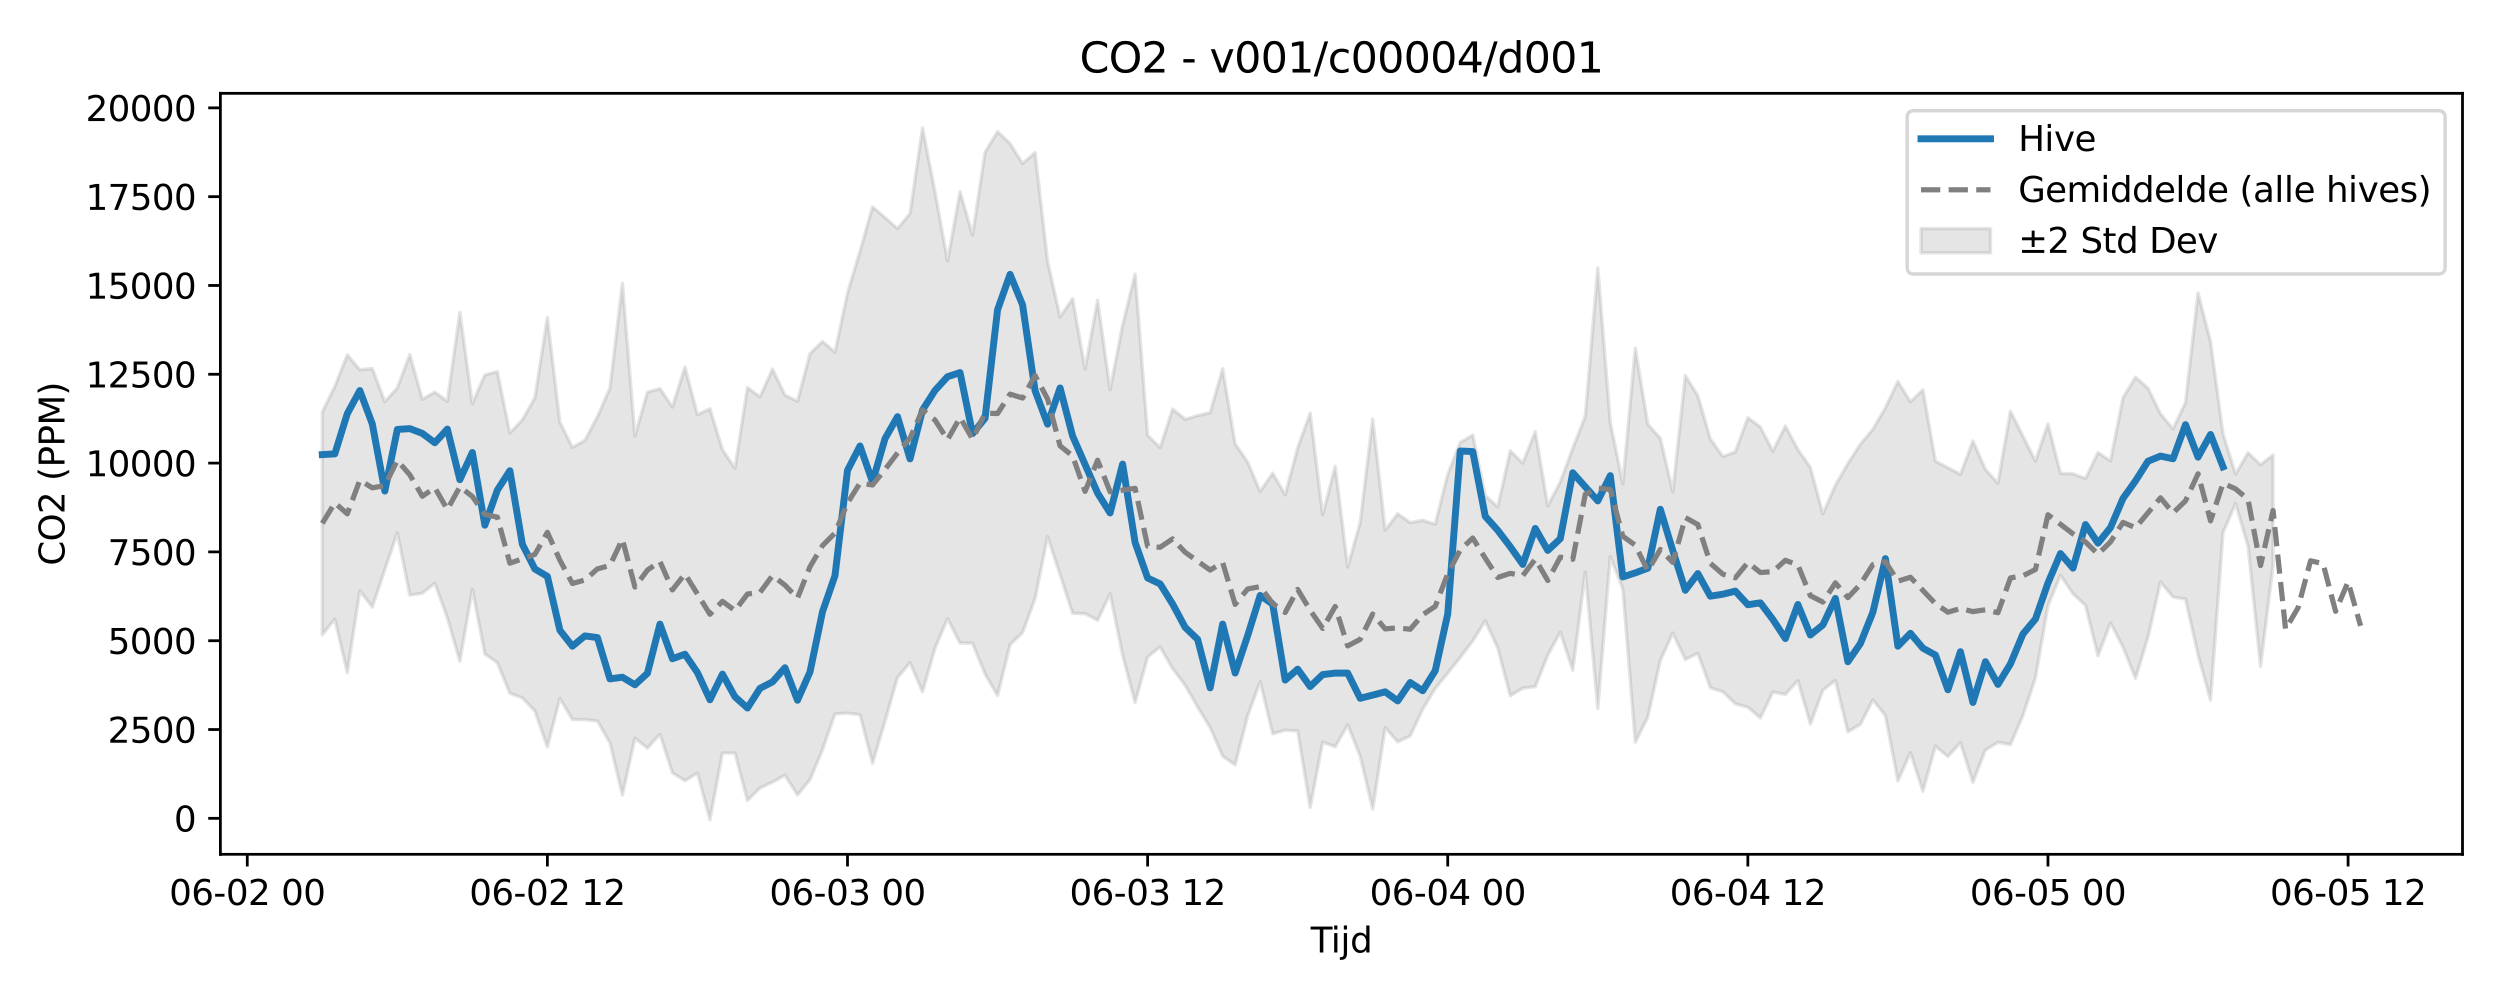 <?xml version="1.0" encoding="utf-8" standalone="no"?>
<!DOCTYPE svg PUBLIC "-//W3C//DTD SVG 1.1//EN"
  "http://www.w3.org/Graphics/SVG/1.1/DTD/svg11.dtd">
<svg xmlns:xlink="http://www.w3.org/1999/xlink" width="720pt" height="288pt" viewBox="0 0 720 288" xmlns="http://www.w3.org/2000/svg" version="1.1">
 <defs>
  <style type="text/css">*{stroke-linejoin: round; stroke-linecap: butt}</style>
 </defs>
 <g id="figure_1">
  <g id="patch_1">
   <path d="M 0 288 
L 720 288 
L 720 0 
L 0 0 
z
" style="fill: #ffffff"/>
  </g>
  <g id="axes_1">
   <g id="patch_2">
    <path d="M 63.47 246.04 
L 709.2 246.04 
L 709.2 26.88 
L 63.47 26.88 
z
" style="fill: #ffffff"/>
   </g>
   <g id="FillBetweenPolyCollection_1">
    <defs>
     <path id="m78739ad339" d="M 92.821 -169.351 
L 92.821 -105.189 
L 96.423 -109.688 
L 100.024 -94.23 
L 103.626 -117.886 
L 107.227 -113.158 
L 110.828 -123.954 
L 114.43 -134.523 
L 118.031 -116.588 
L 121.633 -117.158 
L 125.234 -120.013 
L 128.835 -110.102 
L 132.437 -97.567 
L 136.038 -118.265 
L 139.639 -99.675 
L 143.241 -97.133 
L 146.842 -88.314 
L 150.444 -87.012 
L 154.045 -83.213 
L 157.646 -72.883 
L 161.248 -86.874 
L 164.849 -80.772 
L 168.451 -80.747 
L 172.052 -80.342 
L 175.653 -74.076 
L 179.255 -59.028 
L 182.856 -75.405 
L 186.458 -72.541 
L 190.059 -76.539 
L 193.66 -65.428 
L 197.262 -63.16 
L 200.863 -65.345 
L 204.465 -51.922 
L 208.066 -71.128 
L 211.667 -71.117 
L 215.269 -57.455 
L 218.87 -61.055 
L 222.472 -62.745 
L 226.073 -64.737 
L 229.674 -59.037 
L 233.276 -63.426 
L 236.877 -72.067 
L 240.479 -82.403 
L 244.08 -82.618 
L 247.681 -82.153 
L 251.283 -68.209 
L 254.884 -80.244 
L 258.486 -92.896 
L 262.087 -97.152 
L 265.688 -88.748 
L 269.29 -101.334 
L 272.891 -109.847 
L 276.492 -102.78 
L 280.094 -102.758 
L 283.695 -93.853 
L 287.297 -87.694 
L 290.898 -102.353 
L 294.499 -105.808 
L 298.101 -115.62 
L 301.702 -133.458 
L 305.304 -122.473 
L 308.905 -111.38 
L 312.506 -111.251 
L 316.108 -109.346 
L 319.709 -116.989 
L 323.311 -99.314 
L 326.912 -85.659 
L 330.513 -98.775 
L 334.115 -101.677 
L 337.716 -95.427 
L 341.318 -90.651 
L 344.919 -84.391 
L 348.52 -78.47 
L 352.122 -70.212 
L 355.723 -67.707 
L 359.325 -81.826 
L 362.926 -91.708 
L 366.527 -76.673 
L 370.129 -77.708 
L 373.73 -77.48 
L 377.332 -55.468 
L 380.933 -74.274 
L 384.534 -72.922 
L 388.136 -79.229 
L 391.737 -70.224 
L 395.338 -54.949 
L 398.94 -78.418 
L 402.541 -74.336 
L 406.143 -76.053 
L 409.744 -83.774 
L 413.345 -89.702 
L 416.947 -94.149 
L 420.548 -98.644 
L 424.15 -103.402 
L 427.751 -109.195 
L 431.352 -101.37 
L 434.954 -87.606 
L 438.555 -89.803 
L 442.157 -90.233 
L 445.758 -99.302 
L 449.359 -105.922 
L 452.961 -94.956 
L 456.562 -123.201 
L 460.164 -83.991 
L 463.765 -127.722 
L 467.366 -118.406 
L 470.968 -74.262 
L 474.569 -81.434 
L 478.171 -97.772 
L 481.772 -105.661 
L 485.373 -98.048 
L 488.975 -99.842 
L 492.576 -89.931 
L 496.178 -88.764 
L 499.779 -85.301 
L 503.38 -84.313 
L 506.982 -81.213 
L 510.583 -88.68 
L 514.184 -88.005 
L 517.786 -92 
L 521.387 -79.476 
L 524.989 -89.213 
L 528.59 -92.055 
L 532.191 -77.242 
L 535.793 -79.384 
L 539.394 -86.43 
L 542.996 -81.914 
L 546.597 -63.091 
L 550.198 -71.228 
L 553.8 -60.145 
L 557.401 -73.108 
L 561.003 -70.102 
L 564.604 -74.11 
L 568.205 -62.725 
L 571.807 -71.981 
L 575.408 -74.19 
L 579.01 -73.548 
L 582.611 -81.959 
L 586.212 -92.772 
L 589.814 -113.596 
L 593.415 -122.294 
L 597.017 -116.986 
L 600.618 -113.67 
L 604.219 -99.153 
L 607.821 -108.599 
L 611.422 -101.647 
L 615.024 -92.654 
L 618.625 -104.507 
L 622.226 -120.435 
L 625.828 -116.047 
L 629.429 -115.47 
L 633.031 -99.455 
L 636.632 -86.368 
L 640.233 -134.56 
L 643.835 -142.959 
L 647.436 -130.689 
L 651.037 -96.093 
L 654.639 -125.006 
L 654.639 -156.953 
L 654.639 -156.953 
L 651.037 -154.156 
L 647.436 -157.611 
L 643.835 -151.471 
L 640.233 -163.083 
L 636.632 -189.626 
L 633.031 -203.636 
L 629.429 -172.058 
L 625.828 -164.49 
L 622.226 -168.82 
L 618.625 -176.174 
L 615.024 -179.372 
L 611.422 -173.466 
L 607.821 -155.255 
L 604.219 -157.644 
L 600.618 -150.18 
L 597.017 -151.536 
L 593.415 -151.687 
L 589.814 -165.903 
L 586.212 -155.223 
L 582.611 -162.387 
L 579.01 -169.575 
L 575.408 -148.878 
L 571.807 -152.792 
L 568.205 -161.001 
L 564.604 -151.392 
L 561.003 -153.276 
L 557.401 -155.173 
L 553.8 -175.746 
L 550.198 -172.283 
L 546.597 -178.134 
L 542.996 -170.548 
L 539.394 -164.375 
L 535.793 -160.075 
L 532.191 -154.521 
L 528.59 -148.239 
L 524.989 -139.997 
L 521.387 -153.389 
L 517.786 -158.559 
L 514.184 -165.279 
L 510.583 -158.064 
L 506.982 -165.025 
L 503.38 -167.708 
L 499.779 -157.866 
L 496.178 -156.508 
L 492.576 -161.613 
L 488.975 -174.044 
L 485.373 -179.834 
L 481.772 -146.352 
L 478.171 -161.759 
L 474.569 -165.844 
L 470.968 -187.699 
L 467.366 -148.713 
L 463.765 -166.329 
L 460.164 -210.866 
L 456.562 -168.121 
L 452.961 -158.907 
L 449.359 -149.166 
L 445.758 -142.337 
L 442.157 -163.704 
L 438.555 -154.611 
L 434.954 -158.155 
L 431.352 -142.032 
L 427.751 -145.288 
L 424.15 -162.704 
L 420.548 -160.578 
L 416.947 -151.399 
L 413.345 -137.027 
L 409.744 -138.168 
L 406.143 -137.485 
L 402.541 -140.029 
L 398.94 -135.332 
L 395.338 -167.361 
L 391.737 -137.544 
L 388.136 -124.718 
L 384.534 -153.734 
L 380.933 -139.76 
L 377.332 -169.011 
L 373.73 -159.015 
L 370.129 -145.474 
L 366.527 -151.736 
L 362.926 -146.394 
L 359.325 -154.927 
L 355.723 -160.161 
L 352.122 -181.798 
L 348.52 -169.161 
L 344.919 -168.302 
L 341.318 -167.244 
L 337.716 -170.182 
L 334.115 -159.071 
L 330.513 -162.669 
L 326.912 -209.066 
L 323.311 -194.357 
L 319.709 -175.751 
L 316.108 -201.558 
L 312.506 -181.722 
L 308.905 -201.997 
L 305.304 -196.712 
L 301.702 -212.756 
L 298.101 -244.054 
L 294.499 -240.908 
L 290.898 -246.646 
L 287.297 -250.106 
L 283.695 -244.151 
L 280.094 -220.302 
L 276.492 -232.76 
L 272.891 -212.872 
L 269.29 -232.686 
L 265.688 -251.158 
L 262.087 -226.536 
L 258.486 -222.183 
L 254.884 -225.323 
L 251.283 -228.429 
L 247.681 -215.618 
L 244.08 -203.591 
L 240.479 -186.586 
L 236.877 -189.642 
L 233.276 -186.147 
L 229.674 -172.445 
L 226.073 -174.217 
L 222.472 -181.702 
L 218.87 -173.677 
L 215.269 -176.391 
L 211.667 -153.179 
L 208.066 -158.526 
L 204.465 -170.269 
L 200.863 -168.569 
L 197.262 -182.279 
L 193.66 -170.776 
L 190.059 -176.071 
L 186.458 -175.058 
L 182.856 -162.447 
L 179.255 -206.391 
L 175.653 -176.218 
L 172.052 -167.98 
L 168.451 -161.168 
L 164.849 -159.151 
L 161.248 -166.44 
L 157.646 -196.514 
L 154.045 -173.44 
L 150.444 -167.089 
L 146.842 -163.283 
L 143.241 -180.995 
L 139.639 -180.016 
L 136.038 -171.759 
L 132.437 -198.045 
L 128.835 -172.416 
L 125.234 -175.065 
L 121.633 -173.004 
L 118.031 -185.886 
L 114.43 -176.278 
L 110.828 -172.33 
L 107.227 -181.848 
L 103.626 -181.511 
L 100.024 -185.818 
L 96.423 -176.689 
L 92.821 -169.351 
z
" style="stroke: #808080; stroke-opacity: 0.2"/>
    </defs>
    <g clip-path="url(#p01a4d995a0)">
     <use xlink:href="#m78739ad339" x="0" y="288" style="fill: #808080; fill-opacity: 0.2; stroke: #808080; stroke-opacity: 0.2"/>
    </g>
   </g>
   <g id="matplotlib.axis_1">
    <g id="xtick_1">
     <g id="line2d_1">
      <defs>
       <path id="mb21945266c" d="M 0 0 
L 0 3.5 
" style="stroke: #000000; stroke-width: 0.8"/>
      </defs>
      <g>
       <use xlink:href="#mb21945266c" x="71.213" y="246.04" style="stroke: #000000; stroke-width: 0.8"/>
      </g>
     </g>
     <g id="text_1">
      <!-- 06-02 00 -->
      <g transform="translate(48.733 260.638) scale(0.1 -0.1)">
       <defs>
        <path id="DejaVuSans-30" d="M 2034 4250 
Q 1547 4250 1301 3770 
Q 1056 3291 1056 2328 
Q 1056 1369 1301 889 
Q 1547 409 2034 409 
Q 2525 409 2770 889 
Q 3016 1369 3016 2328 
Q 3016 3291 2770 3770 
Q 2525 4250 2034 4250 
z
M 2034 4750 
Q 2819 4750 3233 4129 
Q 3647 3509 3647 2328 
Q 3647 1150 3233 529 
Q 2819 -91 2034 -91 
Q 1250 -91 836 529 
Q 422 1150 422 2328 
Q 422 3509 836 4129 
Q 1250 4750 2034 4750 
z
" transform="scale(0.016)"/>
        <path id="DejaVuSans-36" d="M 2113 2584 
Q 1688 2584 1439 2293 
Q 1191 2003 1191 1497 
Q 1191 994 1439 701 
Q 1688 409 2113 409 
Q 2538 409 2786 701 
Q 3034 994 3034 1497 
Q 3034 2003 2786 2293 
Q 2538 2584 2113 2584 
z
M 3366 4563 
L 3366 3988 
Q 3128 4100 2886 4159 
Q 2644 4219 2406 4219 
Q 1781 4219 1451 3797 
Q 1122 3375 1075 2522 
Q 1259 2794 1537 2939 
Q 1816 3084 2150 3084 
Q 2853 3084 3261 2657 
Q 3669 2231 3669 1497 
Q 3669 778 3244 343 
Q 2819 -91 2113 -91 
Q 1303 -91 875 529 
Q 447 1150 447 2328 
Q 447 3434 972 4092 
Q 1497 4750 2381 4750 
Q 2619 4750 2861 4703 
Q 3103 4656 3366 4563 
z
" transform="scale(0.016)"/>
        <path id="DejaVuSans-2d" d="M 313 2009 
L 1997 2009 
L 1997 1497 
L 313 1497 
L 313 2009 
z
" transform="scale(0.016)"/>
        <path id="DejaVuSans-32" d="M 1228 531 
L 3431 531 
L 3431 0 
L 469 0 
L 469 531 
Q 828 903 1448 1529 
Q 2069 2156 2228 2338 
Q 2531 2678 2651 2914 
Q 2772 3150 2772 3378 
Q 2772 3750 2511 3984 
Q 2250 4219 1831 4219 
Q 1534 4219 1204 4116 
Q 875 4013 500 3803 
L 500 4441 
Q 881 4594 1212 4672 
Q 1544 4750 1819 4750 
Q 2544 4750 2975 4387 
Q 3406 4025 3406 3419 
Q 3406 3131 3298 2873 
Q 3191 2616 2906 2266 
Q 2828 2175 2409 1742 
Q 1991 1309 1228 531 
z
" transform="scale(0.016)"/>
        <path id="DejaVuSans-20" transform="scale(0.016)"/>
       </defs>
       <use xlink:href="#DejaVuSans-30"/>
       <use xlink:href="#DejaVuSans-36" transform="translate(63.623 0)"/>
       <use xlink:href="#DejaVuSans-2d" transform="translate(127.246 0)"/>
       <use xlink:href="#DejaVuSans-30" transform="translate(163.33 0)"/>
       <use xlink:href="#DejaVuSans-32" transform="translate(226.953 0)"/>
       <use xlink:href="#DejaVuSans-20" transform="translate(290.576 0)"/>
       <use xlink:href="#DejaVuSans-30" transform="translate(322.363 0)"/>
       <use xlink:href="#DejaVuSans-30" transform="translate(385.986 0)"/>
      </g>
     </g>
    </g>
    <g id="xtick_2">
     <g id="line2d_2">
      <g>
       <use xlink:href="#mb21945266c" x="157.646" y="246.04" style="stroke: #000000; stroke-width: 0.8"/>
      </g>
     </g>
     <g id="text_2">
      <!-- 06-02 12 -->
      <g transform="translate(135.166 260.638) scale(0.1 -0.1)">
       <defs>
        <path id="DejaVuSans-31" d="M 794 531 
L 1825 531 
L 1825 4091 
L 703 3866 
L 703 4441 
L 1819 4666 
L 2450 4666 
L 2450 531 
L 3481 531 
L 3481 0 
L 794 0 
L 794 531 
z
" transform="scale(0.016)"/>
       </defs>
       <use xlink:href="#DejaVuSans-30"/>
       <use xlink:href="#DejaVuSans-36" transform="translate(63.623 0)"/>
       <use xlink:href="#DejaVuSans-2d" transform="translate(127.246 0)"/>
       <use xlink:href="#DejaVuSans-30" transform="translate(163.33 0)"/>
       <use xlink:href="#DejaVuSans-32" transform="translate(226.953 0)"/>
       <use xlink:href="#DejaVuSans-20" transform="translate(290.576 0)"/>
       <use xlink:href="#DejaVuSans-31" transform="translate(322.363 0)"/>
       <use xlink:href="#DejaVuSans-32" transform="translate(385.986 0)"/>
      </g>
     </g>
    </g>
    <g id="xtick_3">
     <g id="line2d_3">
      <g>
       <use xlink:href="#mb21945266c" x="244.08" y="246.04" style="stroke: #000000; stroke-width: 0.8"/>
      </g>
     </g>
     <g id="text_3">
      <!-- 06-03 00 -->
      <g transform="translate(221.599 260.638) scale(0.1 -0.1)">
       <defs>
        <path id="DejaVuSans-33" d="M 2597 2516 
Q 3050 2419 3304 2112 
Q 3559 1806 3559 1356 
Q 3559 666 3084 287 
Q 2609 -91 1734 -91 
Q 1441 -91 1130 -33 
Q 819 25 488 141 
L 488 750 
Q 750 597 1062 519 
Q 1375 441 1716 441 
Q 2309 441 2620 675 
Q 2931 909 2931 1356 
Q 2931 1769 2642 2001 
Q 2353 2234 1838 2234 
L 1294 2234 
L 1294 2753 
L 1863 2753 
Q 2328 2753 2575 2939 
Q 2822 3125 2822 3475 
Q 2822 3834 2567 4026 
Q 2313 4219 1838 4219 
Q 1578 4219 1281 4162 
Q 984 4106 628 3988 
L 628 4550 
Q 988 4650 1302 4700 
Q 1616 4750 1894 4750 
Q 2613 4750 3031 4423 
Q 3450 4097 3450 3541 
Q 3450 3153 3228 2886 
Q 3006 2619 2597 2516 
z
" transform="scale(0.016)"/>
       </defs>
       <use xlink:href="#DejaVuSans-30"/>
       <use xlink:href="#DejaVuSans-36" transform="translate(63.623 0)"/>
       <use xlink:href="#DejaVuSans-2d" transform="translate(127.246 0)"/>
       <use xlink:href="#DejaVuSans-30" transform="translate(163.33 0)"/>
       <use xlink:href="#DejaVuSans-33" transform="translate(226.953 0)"/>
       <use xlink:href="#DejaVuSans-20" transform="translate(290.576 0)"/>
       <use xlink:href="#DejaVuSans-30" transform="translate(322.363 0)"/>
       <use xlink:href="#DejaVuSans-30" transform="translate(385.986 0)"/>
      </g>
     </g>
    </g>
    <g id="xtick_4">
     <g id="line2d_4">
      <g>
       <use xlink:href="#mb21945266c" x="330.513" y="246.04" style="stroke: #000000; stroke-width: 0.8"/>
      </g>
     </g>
     <g id="text_4">
      <!-- 06-03 12 -->
      <g transform="translate(308.033 260.638) scale(0.1 -0.1)">
       <use xlink:href="#DejaVuSans-30"/>
       <use xlink:href="#DejaVuSans-36" transform="translate(63.623 0)"/>
       <use xlink:href="#DejaVuSans-2d" transform="translate(127.246 0)"/>
       <use xlink:href="#DejaVuSans-30" transform="translate(163.33 0)"/>
       <use xlink:href="#DejaVuSans-33" transform="translate(226.953 0)"/>
       <use xlink:href="#DejaVuSans-20" transform="translate(290.576 0)"/>
       <use xlink:href="#DejaVuSans-31" transform="translate(322.363 0)"/>
       <use xlink:href="#DejaVuSans-32" transform="translate(385.986 0)"/>
      </g>
     </g>
    </g>
    <g id="xtick_5">
     <g id="line2d_5">
      <g>
       <use xlink:href="#mb21945266c" x="416.947" y="246.04" style="stroke: #000000; stroke-width: 0.8"/>
      </g>
     </g>
     <g id="text_5">
      <!-- 06-04 00 -->
      <g transform="translate(394.466 260.638) scale(0.1 -0.1)">
       <defs>
        <path id="DejaVuSans-34" d="M 2419 4116 
L 825 1625 
L 2419 1625 
L 2419 4116 
z
M 2253 4666 
L 3047 4666 
L 3047 1625 
L 3713 1625 
L 3713 1100 
L 3047 1100 
L 3047 0 
L 2419 0 
L 2419 1100 
L 313 1100 
L 313 1709 
L 2253 4666 
z
" transform="scale(0.016)"/>
       </defs>
       <use xlink:href="#DejaVuSans-30"/>
       <use xlink:href="#DejaVuSans-36" transform="translate(63.623 0)"/>
       <use xlink:href="#DejaVuSans-2d" transform="translate(127.246 0)"/>
       <use xlink:href="#DejaVuSans-30" transform="translate(163.33 0)"/>
       <use xlink:href="#DejaVuSans-34" transform="translate(226.953 0)"/>
       <use xlink:href="#DejaVuSans-20" transform="translate(290.576 0)"/>
       <use xlink:href="#DejaVuSans-30" transform="translate(322.363 0)"/>
       <use xlink:href="#DejaVuSans-30" transform="translate(385.986 0)"/>
      </g>
     </g>
    </g>
    <g id="xtick_6">
     <g id="line2d_6">
      <g>
       <use xlink:href="#mb21945266c" x="503.38" y="246.04" style="stroke: #000000; stroke-width: 0.8"/>
      </g>
     </g>
     <g id="text_6">
      <!-- 06-04 12 -->
      <g transform="translate(480.9 260.638) scale(0.1 -0.1)">
       <use xlink:href="#DejaVuSans-30"/>
       <use xlink:href="#DejaVuSans-36" transform="translate(63.623 0)"/>
       <use xlink:href="#DejaVuSans-2d" transform="translate(127.246 0)"/>
       <use xlink:href="#DejaVuSans-30" transform="translate(163.33 0)"/>
       <use xlink:href="#DejaVuSans-34" transform="translate(226.953 0)"/>
       <use xlink:href="#DejaVuSans-20" transform="translate(290.576 0)"/>
       <use xlink:href="#DejaVuSans-31" transform="translate(322.363 0)"/>
       <use xlink:href="#DejaVuSans-32" transform="translate(385.986 0)"/>
      </g>
     </g>
    </g>
    <g id="xtick_7">
     <g id="line2d_7">
      <g>
       <use xlink:href="#mb21945266c" x="589.814" y="246.04" style="stroke: #000000; stroke-width: 0.8"/>
      </g>
     </g>
     <g id="text_7">
      <!-- 06-05 00 -->
      <g transform="translate(567.333 260.638) scale(0.1 -0.1)">
       <defs>
        <path id="DejaVuSans-35" d="M 691 4666 
L 3169 4666 
L 3169 4134 
L 1269 4134 
L 1269 2991 
Q 1406 3038 1543 3061 
Q 1681 3084 1819 3084 
Q 2600 3084 3056 2656 
Q 3513 2228 3513 1497 
Q 3513 744 3044 326 
Q 2575 -91 1722 -91 
Q 1428 -91 1123 -41 
Q 819 9 494 109 
L 494 744 
Q 775 591 1075 516 
Q 1375 441 1709 441 
Q 2250 441 2565 725 
Q 2881 1009 2881 1497 
Q 2881 1984 2565 2268 
Q 2250 2553 1709 2553 
Q 1456 2553 1204 2497 
Q 953 2441 691 2322 
L 691 4666 
z
" transform="scale(0.016)"/>
       </defs>
       <use xlink:href="#DejaVuSans-30"/>
       <use xlink:href="#DejaVuSans-36" transform="translate(63.623 0)"/>
       <use xlink:href="#DejaVuSans-2d" transform="translate(127.246 0)"/>
       <use xlink:href="#DejaVuSans-30" transform="translate(163.33 0)"/>
       <use xlink:href="#DejaVuSans-35" transform="translate(226.953 0)"/>
       <use xlink:href="#DejaVuSans-20" transform="translate(290.576 0)"/>
       <use xlink:href="#DejaVuSans-30" transform="translate(322.363 0)"/>
       <use xlink:href="#DejaVuSans-30" transform="translate(385.986 0)"/>
      </g>
     </g>
    </g>
    <g id="xtick_8">
     <g id="line2d_8">
      <g>
       <use xlink:href="#mb21945266c" x="676.247" y="246.04" style="stroke: #000000; stroke-width: 0.8"/>
      </g>
     </g>
     <g id="text_8">
      <!-- 06-05 12 -->
      <g transform="translate(653.767 260.638) scale(0.1 -0.1)">
       <use xlink:href="#DejaVuSans-30"/>
       <use xlink:href="#DejaVuSans-36" transform="translate(63.623 0)"/>
       <use xlink:href="#DejaVuSans-2d" transform="translate(127.246 0)"/>
       <use xlink:href="#DejaVuSans-30" transform="translate(163.33 0)"/>
       <use xlink:href="#DejaVuSans-35" transform="translate(226.953 0)"/>
       <use xlink:href="#DejaVuSans-20" transform="translate(290.576 0)"/>
       <use xlink:href="#DejaVuSans-31" transform="translate(322.363 0)"/>
       <use xlink:href="#DejaVuSans-32" transform="translate(385.986 0)"/>
      </g>
     </g>
    </g>
    <g id="text_9">
     <!-- Tijd -->
     <g transform="translate(377.485 274.317) scale(0.1 -0.1)">
      <defs>
       <path id="DejaVuSans-54" d="M -19 4666 
L 3928 4666 
L 3928 4134 
L 2272 4134 
L 2272 0 
L 1638 0 
L 1638 4134 
L -19 4134 
L -19 4666 
z
" transform="scale(0.016)"/>
       <path id="DejaVuSans-69" d="M 603 3500 
L 1178 3500 
L 1178 0 
L 603 0 
L 603 3500 
z
M 603 4863 
L 1178 4863 
L 1178 4134 
L 603 4134 
L 603 4863 
z
" transform="scale(0.016)"/>
       <path id="DejaVuSans-6a" d="M 603 3500 
L 1178 3500 
L 1178 -63 
Q 1178 -731 923 -1031 
Q 669 -1331 103 -1331 
L -116 -1331 
L -116 -844 
L 38 -844 
Q 366 -844 484 -692 
Q 603 -541 603 -63 
L 603 3500 
z
M 603 4863 
L 1178 4863 
L 1178 4134 
L 603 4134 
L 603 4863 
z
" transform="scale(0.016)"/>
       <path id="DejaVuSans-64" d="M 2906 2969 
L 2906 4863 
L 3481 4863 
L 3481 0 
L 2906 0 
L 2906 525 
Q 2725 213 2448 61 
Q 2172 -91 1784 -91 
Q 1150 -91 751 415 
Q 353 922 353 1747 
Q 353 2572 751 3078 
Q 1150 3584 1784 3584 
Q 2172 3584 2448 3432 
Q 2725 3281 2906 2969 
z
M 947 1747 
Q 947 1113 1208 752 
Q 1469 391 1925 391 
Q 2381 391 2643 752 
Q 2906 1113 2906 1747 
Q 2906 2381 2643 2742 
Q 2381 3103 1925 3103 
Q 1469 3103 1208 2742 
Q 947 2381 947 1747 
z
" transform="scale(0.016)"/>
      </defs>
      <use xlink:href="#DejaVuSans-54"/>
      <use xlink:href="#DejaVuSans-69" transform="translate(57.959 0)"/>
      <use xlink:href="#DejaVuSans-6a" transform="translate(85.742 0)"/>
      <use xlink:href="#DejaVuSans-64" transform="translate(113.525 0)"/>
     </g>
    </g>
   </g>
   <g id="matplotlib.axis_2">
    <g id="ytick_1">
     <g id="line2d_9">
      <defs>
       <path id="m1c276a9fb8" d="M 0 0 
L -3.5 0 
" style="stroke: #000000; stroke-width: 0.8"/>
      </defs>
      <g>
       <use xlink:href="#m1c276a9fb8" x="63.47" y="235.682" style="stroke: #000000; stroke-width: 0.8"/>
      </g>
     </g>
     <g id="text_10">
      <!-- 0 -->
      <g transform="translate(50.108 239.481) scale(0.1 -0.1)">
       <use xlink:href="#DejaVuSans-30"/>
      </g>
     </g>
    </g>
    <g id="ytick_2">
     <g id="line2d_10">
      <g>
       <use xlink:href="#m1c276a9fb8" x="63.47" y="210.104" style="stroke: #000000; stroke-width: 0.8"/>
      </g>
     </g>
     <g id="text_11">
      <!-- 2500 -->
      <g transform="translate(31.02 213.903) scale(0.1 -0.1)">
       <use xlink:href="#DejaVuSans-32"/>
       <use xlink:href="#DejaVuSans-35" transform="translate(63.623 0)"/>
       <use xlink:href="#DejaVuSans-30" transform="translate(127.246 0)"/>
       <use xlink:href="#DejaVuSans-30" transform="translate(190.869 0)"/>
      </g>
     </g>
    </g>
    <g id="ytick_3">
     <g id="line2d_11">
      <g>
       <use xlink:href="#m1c276a9fb8" x="63.47" y="184.527" style="stroke: #000000; stroke-width: 0.8"/>
      </g>
     </g>
     <g id="text_12">
      <!-- 5000 -->
      <g transform="translate(31.02 188.326) scale(0.1 -0.1)">
       <use xlink:href="#DejaVuSans-35"/>
       <use xlink:href="#DejaVuSans-30" transform="translate(63.623 0)"/>
       <use xlink:href="#DejaVuSans-30" transform="translate(127.246 0)"/>
       <use xlink:href="#DejaVuSans-30" transform="translate(190.869 0)"/>
      </g>
     </g>
    </g>
    <g id="ytick_4">
     <g id="line2d_12">
      <g>
       <use xlink:href="#m1c276a9fb8" x="63.47" y="158.949" style="stroke: #000000; stroke-width: 0.8"/>
      </g>
     </g>
     <g id="text_13">
      <!-- 7500 -->
      <g transform="translate(31.02 162.749) scale(0.1 -0.1)">
       <defs>
        <path id="DejaVuSans-37" d="M 525 4666 
L 3525 4666 
L 3525 4397 
L 1831 0 
L 1172 0 
L 2766 4134 
L 525 4134 
L 525 4666 
z
" transform="scale(0.016)"/>
       </defs>
       <use xlink:href="#DejaVuSans-37"/>
       <use xlink:href="#DejaVuSans-35" transform="translate(63.623 0)"/>
       <use xlink:href="#DejaVuSans-30" transform="translate(127.246 0)"/>
       <use xlink:href="#DejaVuSans-30" transform="translate(190.869 0)"/>
      </g>
     </g>
    </g>
    <g id="ytick_5">
     <g id="line2d_13">
      <g>
       <use xlink:href="#m1c276a9fb8" x="63.47" y="133.372" style="stroke: #000000; stroke-width: 0.8"/>
      </g>
     </g>
     <g id="text_14">
      <!-- 10000 -->
      <g transform="translate(24.657 137.171) scale(0.1 -0.1)">
       <use xlink:href="#DejaVuSans-31"/>
       <use xlink:href="#DejaVuSans-30" transform="translate(63.623 0)"/>
       <use xlink:href="#DejaVuSans-30" transform="translate(127.246 0)"/>
       <use xlink:href="#DejaVuSans-30" transform="translate(190.869 0)"/>
       <use xlink:href="#DejaVuSans-30" transform="translate(254.492 0)"/>
      </g>
     </g>
    </g>
    <g id="ytick_6">
     <g id="line2d_14">
      <g>
       <use xlink:href="#m1c276a9fb8" x="63.47" y="107.795" style="stroke: #000000; stroke-width: 0.8"/>
      </g>
     </g>
     <g id="text_15">
      <!-- 12500 -->
      <g transform="translate(24.657 111.594) scale(0.1 -0.1)">
       <use xlink:href="#DejaVuSans-31"/>
       <use xlink:href="#DejaVuSans-32" transform="translate(63.623 0)"/>
       <use xlink:href="#DejaVuSans-35" transform="translate(127.246 0)"/>
       <use xlink:href="#DejaVuSans-30" transform="translate(190.869 0)"/>
       <use xlink:href="#DejaVuSans-30" transform="translate(254.492 0)"/>
      </g>
     </g>
    </g>
    <g id="ytick_7">
     <g id="line2d_15">
      <g>
       <use xlink:href="#m1c276a9fb8" x="63.47" y="82.217" style="stroke: #000000; stroke-width: 0.8"/>
      </g>
     </g>
     <g id="text_16">
      <!-- 15000 -->
      <g transform="translate(24.657 86.016) scale(0.1 -0.1)">
       <use xlink:href="#DejaVuSans-31"/>
       <use xlink:href="#DejaVuSans-35" transform="translate(63.623 0)"/>
       <use xlink:href="#DejaVuSans-30" transform="translate(127.246 0)"/>
       <use xlink:href="#DejaVuSans-30" transform="translate(190.869 0)"/>
       <use xlink:href="#DejaVuSans-30" transform="translate(254.492 0)"/>
      </g>
     </g>
    </g>
    <g id="ytick_8">
     <g id="line2d_16">
      <g>
       <use xlink:href="#m1c276a9fb8" x="63.47" y="56.64" style="stroke: #000000; stroke-width: 0.8"/>
      </g>
     </g>
     <g id="text_17">
      <!-- 17500 -->
      <g transform="translate(24.657 60.439) scale(0.1 -0.1)">
       <use xlink:href="#DejaVuSans-31"/>
       <use xlink:href="#DejaVuSans-37" transform="translate(63.623 0)"/>
       <use xlink:href="#DejaVuSans-35" transform="translate(127.246 0)"/>
       <use xlink:href="#DejaVuSans-30" transform="translate(190.869 0)"/>
       <use xlink:href="#DejaVuSans-30" transform="translate(254.492 0)"/>
      </g>
     </g>
    </g>
    <g id="ytick_9">
     <g id="line2d_17">
      <g>
       <use xlink:href="#m1c276a9fb8" x="63.47" y="31.062" style="stroke: #000000; stroke-width: 0.8"/>
      </g>
     </g>
     <g id="text_18">
      <!-- 20000 -->
      <g transform="translate(24.657 34.862) scale(0.1 -0.1)">
       <use xlink:href="#DejaVuSans-32"/>
       <use xlink:href="#DejaVuSans-30" transform="translate(63.623 0)"/>
       <use xlink:href="#DejaVuSans-30" transform="translate(127.246 0)"/>
       <use xlink:href="#DejaVuSans-30" transform="translate(190.869 0)"/>
       <use xlink:href="#DejaVuSans-30" transform="translate(254.492 0)"/>
      </g>
     </g>
    </g>
    <g id="text_19">
     <!-- CO2 (PPM) -->
     <g transform="translate(18.578 162.903) rotate(-90) scale(0.1 -0.1)">
      <defs>
       <path id="DejaVuSans-43" d="M 4122 4306 
L 4122 3641 
Q 3803 3938 3442 4084 
Q 3081 4231 2675 4231 
Q 1875 4231 1450 3742 
Q 1025 3253 1025 2328 
Q 1025 1406 1450 917 
Q 1875 428 2675 428 
Q 3081 428 3442 575 
Q 3803 722 4122 1019 
L 4122 359 
Q 3791 134 3420 21 
Q 3050 -91 2638 -91 
Q 1578 -91 968 557 
Q 359 1206 359 2328 
Q 359 3453 968 4101 
Q 1578 4750 2638 4750 
Q 3056 4750 3426 4639 
Q 3797 4528 4122 4306 
z
" transform="scale(0.016)"/>
       <path id="DejaVuSans-4f" d="M 2522 4238 
Q 1834 4238 1429 3725 
Q 1025 3213 1025 2328 
Q 1025 1447 1429 934 
Q 1834 422 2522 422 
Q 3209 422 3611 934 
Q 4013 1447 4013 2328 
Q 4013 3213 3611 3725 
Q 3209 4238 2522 4238 
z
M 2522 4750 
Q 3503 4750 4090 4092 
Q 4678 3434 4678 2328 
Q 4678 1225 4090 567 
Q 3503 -91 2522 -91 
Q 1538 -91 948 565 
Q 359 1222 359 2328 
Q 359 3434 948 4092 
Q 1538 4750 2522 4750 
z
" transform="scale(0.016)"/>
       <path id="DejaVuSans-28" d="M 1984 4856 
Q 1566 4138 1362 3434 
Q 1159 2731 1159 2009 
Q 1159 1288 1364 580 
Q 1569 -128 1984 -844 
L 1484 -844 
Q 1016 -109 783 600 
Q 550 1309 550 2009 
Q 550 2706 781 3412 
Q 1013 4119 1484 4856 
L 1984 4856 
z
" transform="scale(0.016)"/>
       <path id="DejaVuSans-50" d="M 1259 4147 
L 1259 2394 
L 2053 2394 
Q 2494 2394 2734 2622 
Q 2975 2850 2975 3272 
Q 2975 3691 2734 3919 
Q 2494 4147 2053 4147 
L 1259 4147 
z
M 628 4666 
L 2053 4666 
Q 2838 4666 3239 4311 
Q 3641 3956 3641 3272 
Q 3641 2581 3239 2228 
Q 2838 1875 2053 1875 
L 1259 1875 
L 1259 0 
L 628 0 
L 628 4666 
z
" transform="scale(0.016)"/>
       <path id="DejaVuSans-4d" d="M 628 4666 
L 1569 4666 
L 2759 1491 
L 3956 4666 
L 4897 4666 
L 4897 0 
L 4281 0 
L 4281 4097 
L 3078 897 
L 2444 897 
L 1241 4097 
L 1241 0 
L 628 0 
L 628 4666 
z
" transform="scale(0.016)"/>
       <path id="DejaVuSans-29" d="M 513 4856 
L 1013 4856 
Q 1481 4119 1714 3412 
Q 1947 2706 1947 2009 
Q 1947 1309 1714 600 
Q 1481 -109 1013 -844 
L 513 -844 
Q 928 -128 1133 580 
Q 1338 1288 1338 2009 
Q 1338 2731 1133 3434 
Q 928 4138 513 4856 
z
" transform="scale(0.016)"/>
      </defs>
      <use xlink:href="#DejaVuSans-43"/>
      <use xlink:href="#DejaVuSans-4f" transform="translate(69.824 0)"/>
      <use xlink:href="#DejaVuSans-32" transform="translate(148.535 0)"/>
      <use xlink:href="#DejaVuSans-20" transform="translate(212.158 0)"/>
      <use xlink:href="#DejaVuSans-28" transform="translate(243.945 0)"/>
      <use xlink:href="#DejaVuSans-50" transform="translate(282.959 0)"/>
      <use xlink:href="#DejaVuSans-50" transform="translate(343.262 0)"/>
      <use xlink:href="#DejaVuSans-4d" transform="translate(403.564 0)"/>
      <use xlink:href="#DejaVuSans-29" transform="translate(489.844 0)"/>
     </g>
    </g>
   </g>
   <g id="line2d_18">
    <path d="M 92.821 130.927 
L 96.423 130.715 
L 100.024 119.124 
L 103.626 112.487 
L 107.227 122.108 
L 110.828 141.417 
L 114.43 123.68 
L 118.031 123.441 
L 121.633 124.822 
L 125.234 127.51 
L 128.835 123.581 
L 132.437 138.146 
L 136.038 130.32 
L 139.639 151.249 
L 143.241 141.154 
L 146.842 135.572 
L 150.444 156.76 
L 154.045 163.874 
L 157.646 166.002 
L 161.248 181.512 
L 164.849 186.106 
L 168.451 183.142 
L 172.052 183.626 
L 175.653 195.518 
L 179.255 195.037 
L 182.856 197.217 
L 186.458 193.915 
L 190.059 179.746 
L 193.66 189.721 
L 197.262 188.418 
L 200.863 193.711 
L 204.465 201.531 
L 208.066 194.151 
L 211.667 200.671 
L 215.269 203.914 
L 218.87 198.247 
L 222.472 196.388 
L 226.073 192.313 
L 229.674 201.67 
L 233.276 193.52 
L 236.877 176.206 
L 240.479 165.773 
L 244.08 135.459 
L 247.681 128.444 
L 251.283 138.771 
L 254.884 126.323 
L 258.486 120.004 
L 262.087 132.161 
L 265.688 118.087 
L 269.29 112.436 
L 272.891 108.49 
L 276.492 107.3 
L 280.094 124.884 
L 283.695 120.454 
L 287.297 89.219 
L 290.898 79.018 
L 294.499 87.803 
L 298.101 112.521 
L 301.702 122.159 
L 305.304 111.733 
L 308.905 125.556 
L 316.108 142.014 
L 319.709 147.729 
L 323.311 133.665 
L 326.912 156.243 
L 330.513 166.459 
L 334.115 168.161 
L 337.716 173.962 
L 341.318 180.673 
L 344.919 184.141 
L 348.52 198.09 
L 352.122 179.746 
L 355.723 193.83 
L 359.325 183.06 
L 362.926 171.493 
L 366.527 173.965 
L 370.129 195.859 
L 373.73 192.722 
L 377.332 197.73 
L 380.933 194.277 
L 384.534 193.851 
L 388.136 193.854 
L 391.737 201.111 
L 398.94 199.249 
L 402.541 201.861 
L 406.143 196.565 
L 409.744 198.929 
L 413.345 193.155 
L 416.947 176.83 
L 420.548 129.89 
L 424.15 130.047 
L 427.751 148.701 
L 431.352 152.732 
L 434.954 157.462 
L 438.555 162.554 
L 442.157 152.187 
L 445.758 158.516 
L 449.359 155.15 
L 452.961 136.158 
L 460.164 144.251 
L 463.765 136.987 
L 467.366 166.155 
L 470.968 164.986 
L 474.569 163.632 
L 478.171 146.676 
L 481.772 158.602 
L 485.373 169.995 
L 488.975 165.197 
L 492.576 171.694 
L 496.178 171.134 
L 499.779 170.238 
L 503.38 174.163 
L 506.982 173.621 
L 510.583 178.398 
L 514.184 183.906 
L 517.786 174.091 
L 521.387 182.88 
L 524.989 179.974 
L 528.59 172.349 
L 532.191 190.578 
L 535.793 185.338 
L 539.394 176.305 
L 542.996 160.897 
L 546.597 186.102 
L 550.198 182.395 
L 553.8 186.675 
L 557.401 188.653 
L 561.003 198.652 
L 564.604 187.698 
L 568.205 202.301 
L 571.807 190.57 
L 575.408 197.104 
L 579.01 191.197 
L 582.611 182.58 
L 586.212 178.269 
L 589.814 167.895 
L 593.415 159.43 
L 597.017 163.618 
L 600.618 151.075 
L 604.219 156.422 
L 607.821 151.958 
L 611.422 143.552 
L 615.024 138.487 
L 618.625 132.826 
L 622.226 131.353 
L 625.828 132.124 
L 629.429 122.309 
L 633.031 131.653 
L 636.632 125.133 
L 640.233 134.446 
L 640.233 134.446 
" clip-path="url(#p01a4d995a0)" style="fill: none; stroke: #1f77b4; stroke-width: 2; stroke-linecap: square"/>
   </g>
   <g id="line2d_19">
    <path d="M 92.821 150.73 
L 96.423 144.811 
L 100.024 147.976 
L 103.626 138.301 
L 107.227 140.497 
L 110.828 139.858 
L 114.43 132.6 
L 118.031 136.763 
L 121.633 142.919 
L 125.234 140.461 
L 128.835 146.741 
L 132.437 140.194 
L 136.038 142.988 
L 139.639 148.155 
L 143.241 148.936 
L 146.842 162.202 
L 154.045 159.673 
L 157.646 153.301 
L 161.248 161.343 
L 164.849 168.038 
L 168.451 167.043 
L 172.052 163.839 
L 175.653 162.853 
L 179.255 155.29 
L 182.856 169.074 
L 186.458 164.201 
L 190.059 161.695 
L 193.66 169.898 
L 197.262 165.281 
L 204.465 176.905 
L 208.066 173.173 
L 211.667 175.852 
L 215.269 171.077 
L 218.87 170.634 
L 222.472 165.777 
L 226.073 168.523 
L 229.674 172.259 
L 233.276 163.213 
L 236.877 157.145 
L 240.479 153.506 
L 244.08 144.895 
L 247.681 139.115 
L 251.283 139.681 
L 254.884 135.216 
L 258.486 130.461 
L 262.087 126.156 
L 265.688 118.047 
L 269.29 120.99 
L 272.891 126.64 
L 276.492 120.23 
L 280.094 126.47 
L 283.695 118.998 
L 287.297 119.1 
L 290.898 113.501 
L 294.499 114.642 
L 298.101 108.163 
L 301.702 114.893 
L 305.304 128.408 
L 308.905 131.312 
L 312.506 141.513 
L 316.108 132.548 
L 319.709 141.63 
L 326.912 140.637 
L 330.513 157.278 
L 334.115 157.626 
L 337.716 155.196 
L 341.318 159.053 
L 348.52 164.184 
L 352.122 161.995 
L 355.723 174.066 
L 359.325 169.623 
L 362.926 168.949 
L 366.527 173.795 
L 370.129 176.409 
L 373.73 169.753 
L 377.332 175.761 
L 380.933 180.983 
L 384.534 174.672 
L 388.136 186.026 
L 391.737 184.116 
L 395.338 176.845 
L 398.94 181.125 
L 402.541 180.817 
L 406.143 181.231 
L 409.744 177.029 
L 413.345 174.636 
L 416.947 165.226 
L 420.548 158.389 
L 424.15 154.947 
L 427.751 160.759 
L 431.352 166.299 
L 434.954 165.119 
L 438.555 165.793 
L 442.157 161.031 
L 445.758 167.181 
L 449.359 160.456 
L 452.961 161.068 
L 456.562 142.339 
L 460.164 140.571 
L 463.765 140.974 
L 467.366 154.44 
L 470.968 157.019 
L 474.569 164.361 
L 478.171 158.234 
L 481.772 161.994 
L 485.373 149.059 
L 488.975 151.057 
L 492.576 162.228 
L 496.178 165.364 
L 499.779 166.416 
L 503.38 161.989 
L 506.982 164.881 
L 510.583 164.628 
L 514.184 161.358 
L 517.786 162.721 
L 521.387 171.568 
L 524.989 173.395 
L 528.59 167.853 
L 532.191 172.118 
L 535.793 168.271 
L 539.394 162.597 
L 542.996 161.769 
L 546.597 167.387 
L 550.198 166.244 
L 557.401 173.86 
L 561.003 176.311 
L 564.604 175.249 
L 568.205 176.137 
L 571.807 175.613 
L 575.408 176.466 
L 579.01 166.438 
L 582.611 165.827 
L 586.212 164.003 
L 589.814 148.251 
L 597.017 153.739 
L 600.618 156.075 
L 604.219 159.602 
L 607.821 156.073 
L 611.422 150.443 
L 615.024 151.987 
L 622.226 143.372 
L 625.828 147.732 
L 629.429 144.236 
L 633.031 136.455 
L 636.632 150.003 
L 640.233 139.178 
L 643.835 140.785 
L 647.436 143.85 
L 651.037 162.876 
L 654.639 147.02 
L 658.24 181.215 
L 661.842 175.022 
L 665.443 161.5 
L 669.044 162.346 
L 672.646 176.049 
L 676.247 167.571 
L 679.849 180.25 
L 679.849 180.25 
" clip-path="url(#p01a4d995a0)" style="fill: none; stroke-dasharray: 5.55,2.4; stroke-dashoffset: 0; stroke: #808080; stroke-width: 1.5"/>
   </g>
   <g id="patch_3">
    <path d="M 63.47 246.04 
L 63.47 26.88 
" style="fill: none; stroke: #000000; stroke-width: 0.8; stroke-linejoin: miter; stroke-linecap: square"/>
   </g>
   <g id="patch_4">
    <path d="M 709.2 246.04 
L 709.2 26.88 
" style="fill: none; stroke: #000000; stroke-width: 0.8; stroke-linejoin: miter; stroke-linecap: square"/>
   </g>
   <g id="patch_5">
    <path d="M 63.47 246.04 
L 709.2 246.04 
" style="fill: none; stroke: #000000; stroke-width: 0.8; stroke-linejoin: miter; stroke-linecap: square"/>
   </g>
   <g id="patch_6">
    <path d="M 63.47 26.88 
L 709.2 26.88 
" style="fill: none; stroke: #000000; stroke-width: 0.8; stroke-linejoin: miter; stroke-linecap: square"/>
   </g>
   <g id="text_20">
    <!-- CO2 - v001/c00004/d001 -->
    <g transform="translate(310.932 20.88) scale(0.12 -0.12)">
     <defs>
      <path id="DejaVuSans-76" d="M 191 3500 
L 800 3500 
L 1894 563 
L 2988 3500 
L 3597 3500 
L 2284 0 
L 1503 0 
L 191 3500 
z
" transform="scale(0.016)"/>
      <path id="DejaVuSans-2f" d="M 1625 4666 
L 2156 4666 
L 531 -594 
L 0 -594 
L 1625 4666 
z
" transform="scale(0.016)"/>
      <path id="DejaVuSans-63" d="M 3122 3366 
L 3122 2828 
Q 2878 2963 2633 3030 
Q 2388 3097 2138 3097 
Q 1578 3097 1268 2742 
Q 959 2388 959 1747 
Q 959 1106 1268 751 
Q 1578 397 2138 397 
Q 2388 397 2633 464 
Q 2878 531 3122 666 
L 3122 134 
Q 2881 22 2623 -34 
Q 2366 -91 2075 -91 
Q 1284 -91 818 406 
Q 353 903 353 1747 
Q 353 2603 823 3093 
Q 1294 3584 2113 3584 
Q 2378 3584 2631 3529 
Q 2884 3475 3122 3366 
z
" transform="scale(0.016)"/>
     </defs>
     <use xlink:href="#DejaVuSans-43"/>
     <use xlink:href="#DejaVuSans-4f" transform="translate(69.824 0)"/>
     <use xlink:href="#DejaVuSans-32" transform="translate(148.535 0)"/>
     <use xlink:href="#DejaVuSans-20" transform="translate(212.158 0)"/>
     <use xlink:href="#DejaVuSans-2d" transform="translate(243.945 0)"/>
     <use xlink:href="#DejaVuSans-20" transform="translate(280.029 0)"/>
     <use xlink:href="#DejaVuSans-76" transform="translate(311.816 0)"/>
     <use xlink:href="#DejaVuSans-30" transform="translate(370.996 0)"/>
     <use xlink:href="#DejaVuSans-30" transform="translate(434.619 0)"/>
     <use xlink:href="#DejaVuSans-31" transform="translate(498.242 0)"/>
     <use xlink:href="#DejaVuSans-2f" transform="translate(561.865 0)"/>
     <use xlink:href="#DejaVuSans-63" transform="translate(595.557 0)"/>
     <use xlink:href="#DejaVuSans-30" transform="translate(650.537 0)"/>
     <use xlink:href="#DejaVuSans-30" transform="translate(714.16 0)"/>
     <use xlink:href="#DejaVuSans-30" transform="translate(777.783 0)"/>
     <use xlink:href="#DejaVuSans-30" transform="translate(841.406 0)"/>
     <use xlink:href="#DejaVuSans-34" transform="translate(905.029 0)"/>
     <use xlink:href="#DejaVuSans-2f" transform="translate(968.652 0)"/>
     <use xlink:href="#DejaVuSans-64" transform="translate(1002.344 0)"/>
     <use xlink:href="#DejaVuSans-30" transform="translate(1065.82 0)"/>
     <use xlink:href="#DejaVuSans-30" transform="translate(1129.443 0)"/>
     <use xlink:href="#DejaVuSans-31" transform="translate(1193.066 0)"/>
    </g>
   </g>
   <g id="legend_1">
    <g id="patch_7">
     <path d="M 551.256 78.914 
L 702.2 78.914 
Q 704.2 78.914 704.2 76.914 
L 704.2 33.88 
Q 704.2 31.88 702.2 31.88 
L 551.256 31.88 
Q 549.256 31.88 549.256 33.88 
L 549.256 76.914 
Q 549.256 78.914 551.256 78.914 
z
" style="fill: #ffffff; opacity: 0.8; stroke: #cccccc; stroke-linejoin: miter"/>
    </g>
    <g id="line2d_20">
     <path d="M 553.256 39.978 
L 563.256 39.978 
L 573.256 39.978 
" style="fill: none; stroke: #1f77b4; stroke-width: 2; stroke-linecap: square"/>
    </g>
    <g id="text_21">
     <!-- Hive -->
     <g transform="translate(581.256 43.478) scale(0.1 -0.1)">
      <defs>
       <path id="DejaVuSans-48" d="M 628 4666 
L 1259 4666 
L 1259 2753 
L 3553 2753 
L 3553 4666 
L 4184 4666 
L 4184 0 
L 3553 0 
L 3553 2222 
L 1259 2222 
L 1259 0 
L 628 0 
L 628 4666 
z
" transform="scale(0.016)"/>
       <path id="DejaVuSans-65" d="M 3597 1894 
L 3597 1613 
L 953 1613 
Q 991 1019 1311 708 
Q 1631 397 2203 397 
Q 2534 397 2845 478 
Q 3156 559 3463 722 
L 3463 178 
Q 3153 47 2828 -22 
Q 2503 -91 2169 -91 
Q 1331 -91 842 396 
Q 353 884 353 1716 
Q 353 2575 817 3079 
Q 1281 3584 2069 3584 
Q 2775 3584 3186 3129 
Q 3597 2675 3597 1894 
z
M 3022 2063 
Q 3016 2534 2758 2815 
Q 2500 3097 2075 3097 
Q 1594 3097 1305 2825 
Q 1016 2553 972 2059 
L 3022 2063 
z
" transform="scale(0.016)"/>
      </defs>
      <use xlink:href="#DejaVuSans-48"/>
      <use xlink:href="#DejaVuSans-69" transform="translate(75.195 0)"/>
      <use xlink:href="#DejaVuSans-76" transform="translate(102.979 0)"/>
      <use xlink:href="#DejaVuSans-65" transform="translate(162.158 0)"/>
     </g>
    </g>
    <g id="line2d_21">
     <path d="M 553.256 54.657 
L 563.256 54.657 
L 573.256 54.657 
" style="fill: none; stroke-dasharray: 5.55,2.4; stroke-dashoffset: 0; stroke: #808080; stroke-width: 1.5"/>
    </g>
    <g id="text_22">
     <!-- Gemiddelde (alle hives) -->
     <g transform="translate(581.256 58.157) scale(0.1 -0.1)">
      <defs>
       <path id="DejaVuSans-47" d="M 3809 666 
L 3809 1919 
L 2778 1919 
L 2778 2438 
L 4434 2438 
L 4434 434 
Q 4069 175 3628 42 
Q 3188 -91 2688 -91 
Q 1594 -91 976 548 
Q 359 1188 359 2328 
Q 359 3472 976 4111 
Q 1594 4750 2688 4750 
Q 3144 4750 3555 4637 
Q 3966 4525 4313 4306 
L 4313 3634 
Q 3963 3931 3569 4081 
Q 3175 4231 2741 4231 
Q 1884 4231 1454 3753 
Q 1025 3275 1025 2328 
Q 1025 1384 1454 906 
Q 1884 428 2741 428 
Q 3075 428 3337 486 
Q 3600 544 3809 666 
z
" transform="scale(0.016)"/>
       <path id="DejaVuSans-6d" d="M 3328 2828 
Q 3544 3216 3844 3400 
Q 4144 3584 4550 3584 
Q 5097 3584 5394 3201 
Q 5691 2819 5691 2113 
L 5691 0 
L 5113 0 
L 5113 2094 
Q 5113 2597 4934 2840 
Q 4756 3084 4391 3084 
Q 3944 3084 3684 2787 
Q 3425 2491 3425 1978 
L 3425 0 
L 2847 0 
L 2847 2094 
Q 2847 2600 2669 2842 
Q 2491 3084 2119 3084 
Q 1678 3084 1418 2786 
Q 1159 2488 1159 1978 
L 1159 0 
L 581 0 
L 581 3500 
L 1159 3500 
L 1159 2956 
Q 1356 3278 1631 3431 
Q 1906 3584 2284 3584 
Q 2666 3584 2933 3390 
Q 3200 3197 3328 2828 
z
" transform="scale(0.016)"/>
       <path id="DejaVuSans-6c" d="M 603 4863 
L 1178 4863 
L 1178 0 
L 603 0 
L 603 4863 
z
" transform="scale(0.016)"/>
       <path id="DejaVuSans-61" d="M 2194 1759 
Q 1497 1759 1228 1600 
Q 959 1441 959 1056 
Q 959 750 1161 570 
Q 1363 391 1709 391 
Q 2188 391 2477 730 
Q 2766 1069 2766 1631 
L 2766 1759 
L 2194 1759 
z
M 3341 1997 
L 3341 0 
L 2766 0 
L 2766 531 
Q 2569 213 2275 61 
Q 1981 -91 1556 -91 
Q 1019 -91 701 211 
Q 384 513 384 1019 
Q 384 1609 779 1909 
Q 1175 2209 1959 2209 
L 2766 2209 
L 2766 2266 
Q 2766 2663 2505 2880 
Q 2244 3097 1772 3097 
Q 1472 3097 1187 3025 
Q 903 2953 641 2809 
L 641 3341 
Q 956 3463 1253 3523 
Q 1550 3584 1831 3584 
Q 2591 3584 2966 3190 
Q 3341 2797 3341 1997 
z
" transform="scale(0.016)"/>
       <path id="DejaVuSans-68" d="M 3513 2113 
L 3513 0 
L 2938 0 
L 2938 2094 
Q 2938 2591 2744 2837 
Q 2550 3084 2163 3084 
Q 1697 3084 1428 2787 
Q 1159 2491 1159 1978 
L 1159 0 
L 581 0 
L 581 4863 
L 1159 4863 
L 1159 2956 
Q 1366 3272 1645 3428 
Q 1925 3584 2291 3584 
Q 2894 3584 3203 3211 
Q 3513 2838 3513 2113 
z
" transform="scale(0.016)"/>
       <path id="DejaVuSans-73" d="M 2834 3397 
L 2834 2853 
Q 2591 2978 2328 3040 
Q 2066 3103 1784 3103 
Q 1356 3103 1142 2972 
Q 928 2841 928 2578 
Q 928 2378 1081 2264 
Q 1234 2150 1697 2047 
L 1894 2003 
Q 2506 1872 2764 1633 
Q 3022 1394 3022 966 
Q 3022 478 2636 193 
Q 2250 -91 1575 -91 
Q 1294 -91 989 -36 
Q 684 19 347 128 
L 347 722 
Q 666 556 975 473 
Q 1284 391 1588 391 
Q 1994 391 2212 530 
Q 2431 669 2431 922 
Q 2431 1156 2273 1281 
Q 2116 1406 1581 1522 
L 1381 1569 
Q 847 1681 609 1914 
Q 372 2147 372 2553 
Q 372 3047 722 3315 
Q 1072 3584 1716 3584 
Q 2034 3584 2315 3537 
Q 2597 3491 2834 3397 
z
" transform="scale(0.016)"/>
      </defs>
      <use xlink:href="#DejaVuSans-47"/>
      <use xlink:href="#DejaVuSans-65" transform="translate(77.49 0)"/>
      <use xlink:href="#DejaVuSans-6d" transform="translate(139.014 0)"/>
      <use xlink:href="#DejaVuSans-69" transform="translate(236.426 0)"/>
      <use xlink:href="#DejaVuSans-64" transform="translate(264.209 0)"/>
      <use xlink:href="#DejaVuSans-64" transform="translate(327.686 0)"/>
      <use xlink:href="#DejaVuSans-65" transform="translate(391.162 0)"/>
      <use xlink:href="#DejaVuSans-6c" transform="translate(452.686 0)"/>
      <use xlink:href="#DejaVuSans-64" transform="translate(480.469 0)"/>
      <use xlink:href="#DejaVuSans-65" transform="translate(543.945 0)"/>
      <use xlink:href="#DejaVuSans-20" transform="translate(605.469 0)"/>
      <use xlink:href="#DejaVuSans-28" transform="translate(637.256 0)"/>
      <use xlink:href="#DejaVuSans-61" transform="translate(676.27 0)"/>
      <use xlink:href="#DejaVuSans-6c" transform="translate(737.549 0)"/>
      <use xlink:href="#DejaVuSans-6c" transform="translate(765.332 0)"/>
      <use xlink:href="#DejaVuSans-65" transform="translate(793.115 0)"/>
      <use xlink:href="#DejaVuSans-20" transform="translate(854.639 0)"/>
      <use xlink:href="#DejaVuSans-68" transform="translate(886.426 0)"/>
      <use xlink:href="#DejaVuSans-69" transform="translate(949.805 0)"/>
      <use xlink:href="#DejaVuSans-76" transform="translate(977.588 0)"/>
      <use xlink:href="#DejaVuSans-65" transform="translate(1036.768 0)"/>
      <use xlink:href="#DejaVuSans-73" transform="translate(1098.291 0)"/>
      <use xlink:href="#DejaVuSans-29" transform="translate(1150.391 0)"/>
     </g>
    </g>
    <g id="patch_8">
     <path d="M 553.256 72.835 
L 573.256 72.835 
L 573.256 65.835 
L 553.256 65.835 
z
" style="fill: #808080; fill-opacity: 0.2; stroke: #808080; stroke-opacity: 0.2; stroke-linejoin: miter"/>
    </g>
    <g id="text_23">
     <!-- ±2 Std Dev -->
     <g transform="translate(581.256 72.835) scale(0.1 -0.1)">
      <defs>
       <path id="DejaVuSans-b1" d="M 2944 4013 
L 2944 2803 
L 4684 2803 
L 4684 2272 
L 2944 2272 
L 2944 1063 
L 2419 1063 
L 2419 2272 
L 678 2272 
L 678 2803 
L 2419 2803 
L 2419 4013 
L 2944 4013 
z
M 678 531 
L 4684 531 
L 4684 0 
L 678 0 
L 678 531 
z
" transform="scale(0.016)"/>
       <path id="DejaVuSans-53" d="M 3425 4513 
L 3425 3897 
Q 3066 4069 2747 4153 
Q 2428 4238 2131 4238 
Q 1616 4238 1336 4038 
Q 1056 3838 1056 3469 
Q 1056 3159 1242 3001 
Q 1428 2844 1947 2747 
L 2328 2669 
Q 3034 2534 3370 2195 
Q 3706 1856 3706 1288 
Q 3706 609 3251 259 
Q 2797 -91 1919 -91 
Q 1588 -91 1214 -16 
Q 841 59 441 206 
L 441 856 
Q 825 641 1194 531 
Q 1563 422 1919 422 
Q 2459 422 2753 634 
Q 3047 847 3047 1241 
Q 3047 1584 2836 1778 
Q 2625 1972 2144 2069 
L 1759 2144 
Q 1053 2284 737 2584 
Q 422 2884 422 3419 
Q 422 4038 858 4394 
Q 1294 4750 2059 4750 
Q 2388 4750 2728 4690 
Q 3069 4631 3425 4513 
z
" transform="scale(0.016)"/>
       <path id="DejaVuSans-74" d="M 1172 4494 
L 1172 3500 
L 2356 3500 
L 2356 3053 
L 1172 3053 
L 1172 1153 
Q 1172 725 1289 603 
Q 1406 481 1766 481 
L 2356 481 
L 2356 0 
L 1766 0 
Q 1100 0 847 248 
Q 594 497 594 1153 
L 594 3053 
L 172 3053 
L 172 3500 
L 594 3500 
L 594 4494 
L 1172 4494 
z
" transform="scale(0.016)"/>
       <path id="DejaVuSans-44" d="M 1259 4147 
L 1259 519 
L 2022 519 
Q 2988 519 3436 956 
Q 3884 1394 3884 2338 
Q 3884 3275 3436 3711 
Q 2988 4147 2022 4147 
L 1259 4147 
z
M 628 4666 
L 1925 4666 
Q 3281 4666 3915 4102 
Q 4550 3538 4550 2338 
Q 4550 1131 3912 565 
Q 3275 0 1925 0 
L 628 0 
L 628 4666 
z
" transform="scale(0.016)"/>
      </defs>
      <use xlink:href="#DejaVuSans-b1"/>
      <use xlink:href="#DejaVuSans-32" transform="translate(83.789 0)"/>
      <use xlink:href="#DejaVuSans-20" transform="translate(147.412 0)"/>
      <use xlink:href="#DejaVuSans-53" transform="translate(179.199 0)"/>
      <use xlink:href="#DejaVuSans-74" transform="translate(242.676 0)"/>
      <use xlink:href="#DejaVuSans-64" transform="translate(281.885 0)"/>
      <use xlink:href="#DejaVuSans-20" transform="translate(345.361 0)"/>
      <use xlink:href="#DejaVuSans-44" transform="translate(377.148 0)"/>
      <use xlink:href="#DejaVuSans-65" transform="translate(454.15 0)"/>
      <use xlink:href="#DejaVuSans-76" transform="translate(515.674 0)"/>
     </g>
    </g>
   </g>
  </g>
 </g>
 <defs>
  <clipPath id="p01a4d995a0">
   <rect x="63.47" y="26.88" width="645.73" height="219.16"/>
  </clipPath>
 </defs>
</svg>
